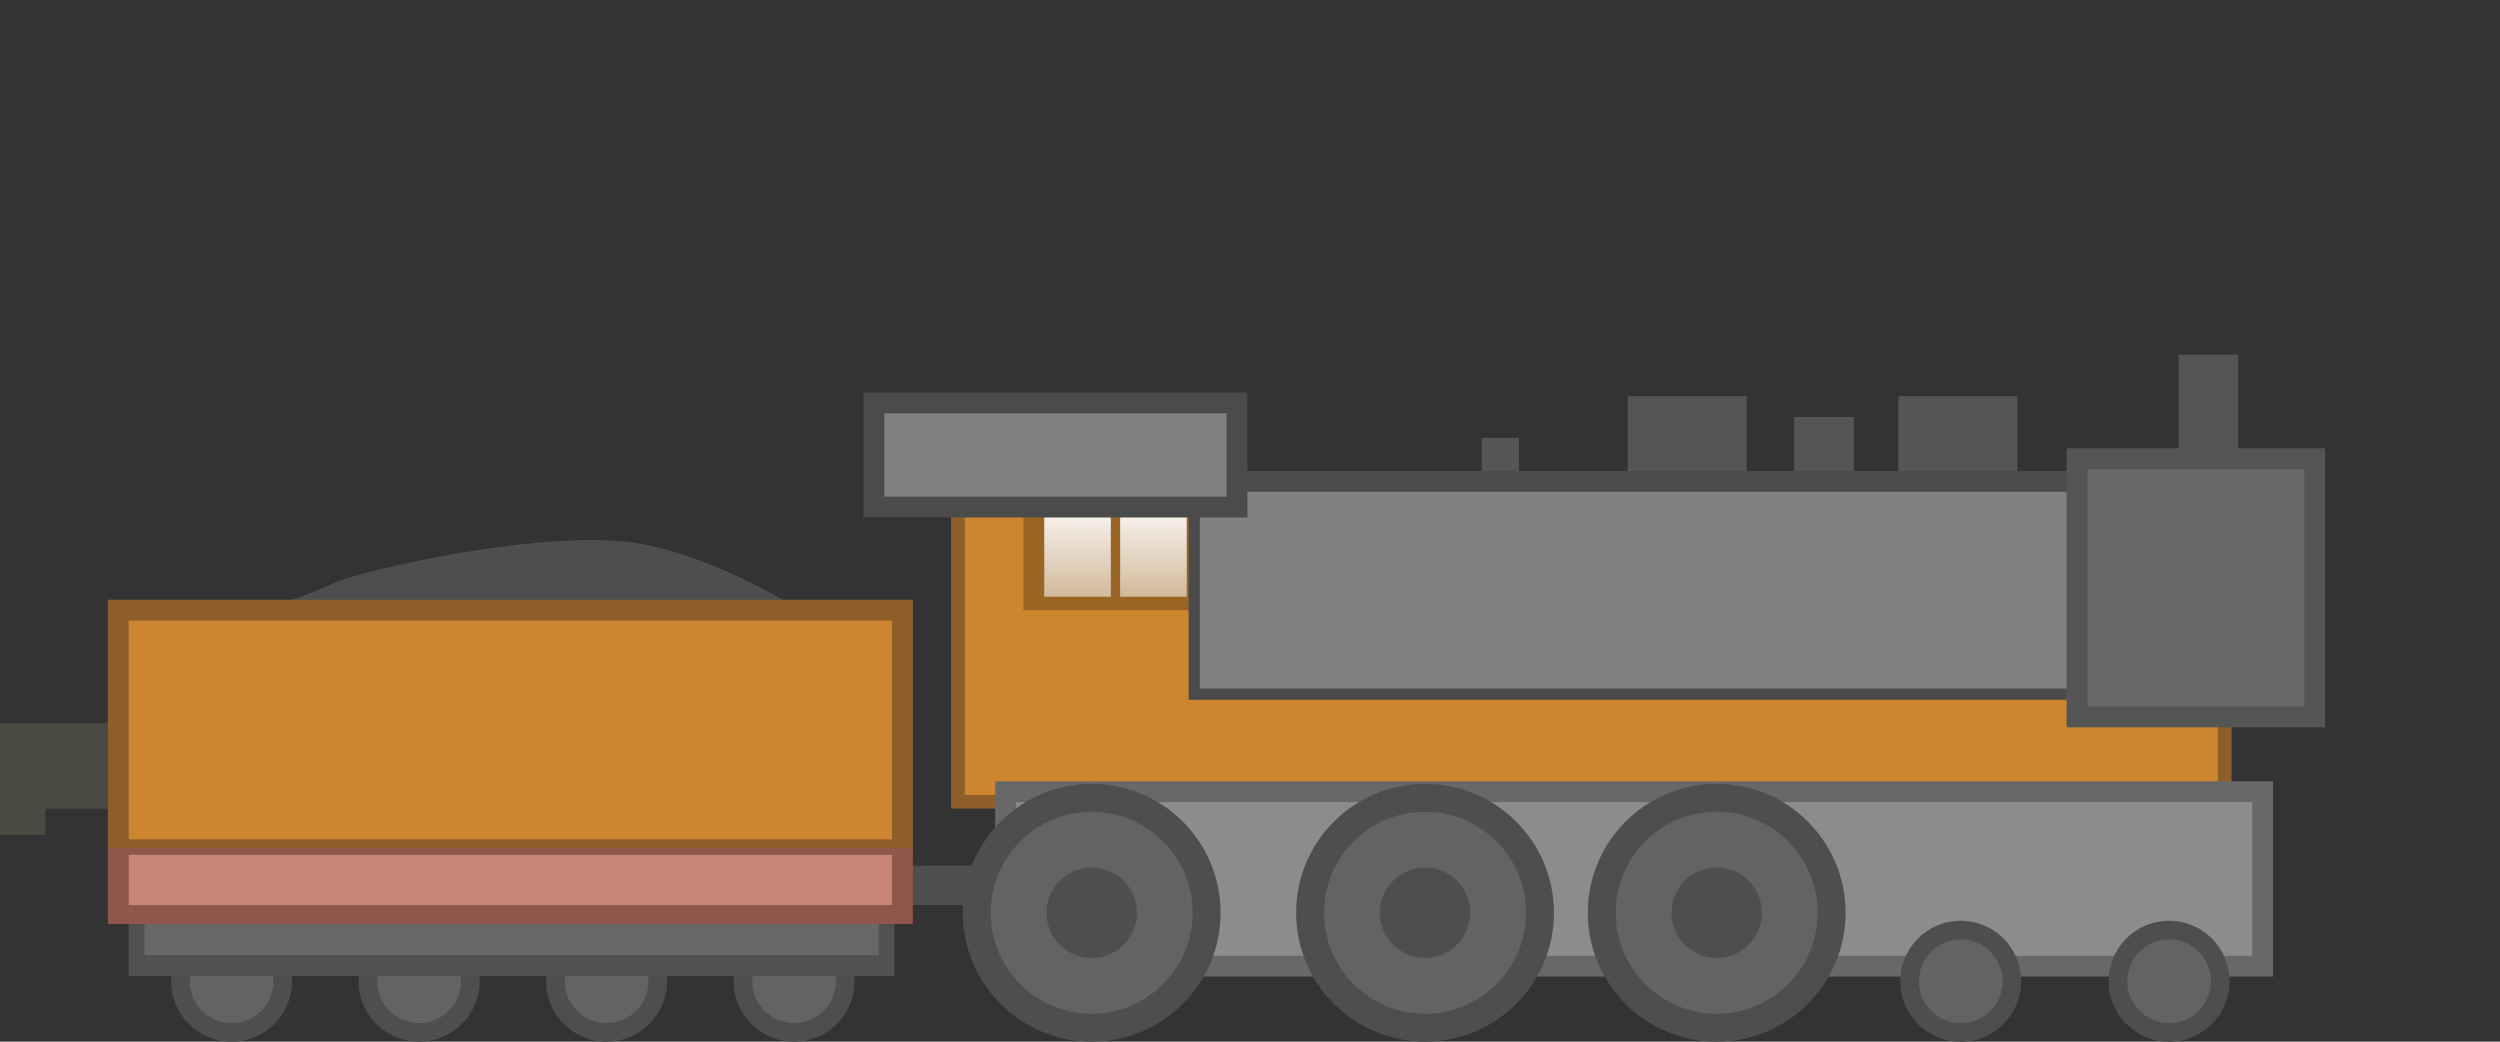<?xml version="1.0" encoding="UTF-8" standalone="no"?>
<!-- Created with Inkscape (http://www.inkscape.org/) -->

<svg
   xmlns:dc="http://purl.org/dc/elements/1.1/"
   xmlns:cc="http://creativecommons.org/ns#"
   xmlns:rdf="http://www.w3.org/1999/02/22-rdf-syntax-ns#"
   xmlns:svg="http://www.w3.org/2000/svg"
   xmlns="http://www.w3.org/2000/svg"
   xmlns:xlink="http://www.w3.org/1999/xlink"
   xmlns:sodipodi="http://sodipodi.sourceforge.net/DTD/sodipodi-0.dtd"
   xmlns:inkscape="http://www.inkscape.org/namespaces/inkscape"
   width="240"
   height="100"
   viewBox="0 0 63.5 26.458"
   version="1.1"
   id="svg8"
   inkscape:version="0.92.1 r15371"
   sodipodi:docname="loco2.svg">
  <rect x="0" y="0" width="63.5" height="26.458" fill="#333333" stroke="none"/>
  <sodipodi:namedview
     id="base"
     pagecolor="#ffffff"
     bordercolor="#666666"
     borderopacity="1.0"
     inkscape:pageopacity="0.0"
     inkscape:pageshadow="2"
     inkscape:zoom="3.959798"
     inkscape:cx="27.651538"
     inkscape:cy="12.844002"
     inkscape:document-units="mm"
     inkscape:current-layer="layer2"
     showgrid="false"
     units="px"
     inkscape:window-width="1884"
     inkscape:window-height="1051"
     inkscape:window-x="0"
     inkscape:window-y="0"
     inkscape:window-maximized="1"
     inkscape:snap-global="true" />
  <defs
     id="defs2">
    <linearGradient
       id="linearGradient1130"
       inkscape:collect="always">
      <stop
         id="stop1126"
         offset="0"
         style="stop-color:#fefdfd;stop-opacity:1;;opacity:1" />
      <stop
         id="stop1128"
         offset="1"
         style="stop-color:#fefdfd;stop-opacity:0.459;opacity:1" />
    </linearGradient>
    <linearGradient
       gradientTransform="translate(0.529)"
       gradientUnits="userSpaceOnUse"
       y2="15.639"
       x2="26.6"
       y1="12.568"
       x1="26.6"
       id="linearGradient1132"
       xlink:href="#linearGradient1130"
       inkscape:collect="always" />
    <linearGradient
       gradientTransform="translate(2.457)"
       gradientUnits="userSpaceOnUse"
       y2="15.639"
       x2="26.6"
       y1="12.568"
       x1="26.6"
       id="linearGradient1132-2"
       xlink:href="#linearGradient1130"
       inkscape:collect="always" />
    <linearGradient
       gradientTransform="translate(0.529)"
       gradientUnits="userSpaceOnUse"
       y2="15.639"
       x2="26.6"
       y1="12.568"
       x1="26.6"
       id="linearGradient1132-450"
       xlink:href="#linearGradient1130-638"
       inkscape:collect="always" />
    <linearGradient
       id="linearGradient1130-638"
       inkscape:collect="always">
      <stop
         id="stop870"
         offset="0"
         style="stop-color:#ffffff;stop-opacity:1;;opacity:1" />
      <stop
         id="stop872"
         offset="1"
         style="stop-color:#ffffff;stop-opacity:0.459;opacity:1" />
    </linearGradient>
    <linearGradient
       gradientTransform="translate(2.457)"
       gradientUnits="userSpaceOnUse"
       y2="15.639"
       x2="26.6"
       y1="12.568"
       x1="26.6"
       id="linearGradient1132-2-490"
       xlink:href="#linearGradient1130-93"
       inkscape:collect="always" />
    <linearGradient
       id="linearGradient1130-93"
       inkscape:collect="always">
      <stop
         id="stop876"
         offset="0"
         style="stop-color:#ffffff;stop-opacity:1;;opacity:1" />
      <stop
         id="stop878"
         offset="1"
         style="stop-color:#ffffff;stop-opacity:0.459;opacity:1" />
    </linearGradient>
  </defs>
  <g
     inkscape:label="Calque 2"
     id="layer2"
     inkscape:groupmode="layer">
    <path
       inkscape:connector-curvature="0"
       style="opacity:1;vector-effect:none;fill:#4a4a43;fill-opacity:1;stroke:none;stroke-width:0.349;stroke-linecap:butt;stroke-linejoin:miter;stroke-miterlimit:4;stroke-dasharray:none;stroke-dashoffset:0;stroke-opacity:1"
       d="m 4.876,18.369 v 2.174 H 1.153 V 21.204 H 0 v -0.661 -2.022 -0.151 z"
       id="rect849-3"
       sodipodi:nodetypes="ccccccccc" />
    <rect
       y="10.064"
       x="41.341"
       height="3.26"
       width="3.024"
       id="rect1214"
       style="opacity:1;vector-effect:none;fill:#555555;fill-opacity:1;stroke:none;stroke-width:0.349;stroke-linecap:butt;stroke-linejoin:miter;stroke-miterlimit:4;stroke-dasharray:none;stroke-dashoffset:0;stroke-opacity:1" />
    <rect
       y="10.064"
       x="48.22"
       height="3.26"
       width="3.024"
       id="rect1214-2"
       style="opacity:1;vector-effect:none;fill:#555555;fill-opacity:1;stroke:none;stroke-width:0.349;stroke-linecap:butt;stroke-linejoin:miter;stroke-miterlimit:4;stroke-dasharray:none;stroke-dashoffset:0;stroke-opacity:1" />
    <rect
       y="10.593"
       x="45.574"
       height="3.26"
       width="1.512"
       id="rect1214-2-2"
       style="opacity:1;vector-effect:none;fill:#555555;fill-opacity:1;stroke:none;stroke-width:0.247;stroke-linecap:butt;stroke-linejoin:miter;stroke-miterlimit:4;stroke-dasharray:none;stroke-dashoffset:0;stroke-opacity:1" />
    <rect
       ry="0"
       y="12.19"
       x="24.332"
       height="8.174"
       width="32.175"
       id="rect1112"
       style="opacity:1;vector-effect:none;fill:#cd8530;fill-opacity:1;stroke:#8e5f2a;stroke-width:0.349;stroke-linecap:butt;stroke-linejoin:miter;stroke-miterlimit:4;stroke-dasharray:none;stroke-dashoffset:0;stroke-opacity:1" />
    <rect
       y="11.122"
       x="37.637"
       height="3.26"
       width="0.945"
       id="rect1214-2-2-8"
       style="opacity:1;vector-effect:none;fill:#555555;fill-opacity:1;stroke:none;stroke-width:0.195;stroke-linecap:butt;stroke-linejoin:miter;stroke-miterlimit:4;stroke-dasharray:none;stroke-dashoffset:0;stroke-opacity:1" />
    <rect
       y="19.844"
       x="25.277"
       height="4.961"
       width="32.459"
       id="rect1194"
       style="opacity:1;vector-effect:none;fill:#686868;fill-opacity:1;stroke:none;stroke-width:0.349;stroke-linecap:butt;stroke-linejoin:miter;stroke-miterlimit:4;stroke-dasharray:none;stroke-dashoffset:0;stroke-opacity:1" />
    <path
       sodipodi:nodetypes="ccccc"
       inkscape:connector-curvature="0"
       id="rect1194-9"
       d="M 25.806,20.373 H 57.207 V 24.276 H 25.806 Z"
       style="opacity:1;vector-effect:none;fill:#8c8c8c;fill-opacity:1;stroke:none;stroke-width:0.349;stroke-linecap:butt;stroke-linejoin:miter;stroke-miterlimit:4;stroke-dasharray:none;stroke-dashoffset:0;stroke-opacity:1" />
    <path
       inkscape:connector-curvature="0"
       id="path855"
       d="m 4.744,16.168 c 0,0 3.007,-1.002 3.675,-1.336 0.668,-0.334 5.613,-1.47 7.951,-1.002 2.339,0.468 4.944,2.205 4.944,2.472 0,0.267 -16.571,-0.134 -16.571,-0.134 z"
       style="fill:#4e4e4e;stroke:none;stroke-width:0.265px;stroke-linecap:butt;stroke-linejoin:miter;stroke-opacity:1;fill-opacity:1;opacity:1" />
    <rect
       y="15.233"
       x="2.74"
       height="6.348"
       width="20.446"
       id="rect819"
       style="opacity:1;vector-effect:none;fill:#8e5f2a;fill-opacity:1;stroke:none;stroke-width:0.349;stroke-linecap:butt;stroke-linejoin:miter;stroke-miterlimit:4;stroke-dasharray:none;stroke-dashoffset:0;stroke-opacity:1" />
    <path
       sodipodi:nodetypes="ccccc"
       inkscape:connector-curvature="0"
       id="rect819-3"
       d="M 3.269,15.762 H 22.656 v 5.557 H 3.269 Z"
       style="opacity:1;vector-effect:none;fill:#cd8530;fill-opacity:1;stroke:none;stroke-width:0.349;stroke-linecap:butt;stroke-linejoin:miter;stroke-miterlimit:4;stroke-dasharray:none;stroke-dashoffset:0;stroke-opacity:1" />
    <circle
       r="1.536"
       cy="24.923"
       cx="20.17"
       id="path862-7-3"
       style="opacity:1;vector-effect:none;fill:#4e4e4e;fill-opacity:1;stroke:none;stroke-width:0.349;stroke-linecap:butt;stroke-linejoin:miter;stroke-miterlimit:4;stroke-dasharray:none;stroke-dashoffset:0;stroke-opacity:1" />
    <circle
       r="1.063"
       cy="24.923"
       cx="20.17"
       id="path862-7-3-2"
       style="opacity:1;vector-effect:none;fill:#636363;fill-opacity:1;stroke:none;stroke-width:0.242;stroke-linecap:butt;stroke-linejoin:miter;stroke-miterlimit:4;stroke-dasharray:none;stroke-dashoffset:0;stroke-opacity:1" />
    <circle
       r="1.536"
       cy="24.923"
       cx="10.645"
       id="path862-7"
       style="opacity:1;vector-effect:none;fill:#4e4e4e;fill-opacity:1;stroke:none;stroke-width:0.349;stroke-linecap:butt;stroke-linejoin:miter;stroke-miterlimit:4;stroke-dasharray:none;stroke-dashoffset:0;stroke-opacity:1" />
    <circle
       r="1.063"
       cy="24.923"
       cx="10.645"
       id="path862-7-3-2-1"
       style="opacity:1;vector-effect:none;fill:#636363;fill-opacity:1;stroke:none;stroke-width:0.242;stroke-linecap:butt;stroke-linejoin:miter;stroke-miterlimit:4;stroke-dasharray:none;stroke-dashoffset:0;stroke-opacity:1" />
    <circle
       r="1.536"
       cy="24.923"
       cx="15.407"
       id="path862-5"
       style="opacity:1;vector-effect:none;fill:#4e4e4e;fill-opacity:1;stroke:none;stroke-width:0.349;stroke-linecap:butt;stroke-linejoin:miter;stroke-miterlimit:4;stroke-dasharray:none;stroke-dashoffset:0;stroke-opacity:1" />
    <circle
       r="1.063"
       cy="24.923"
       cx="15.407"
       id="path862-7-3-2-9"
       style="opacity:1;vector-effect:none;fill:#636363;fill-opacity:1;stroke:none;stroke-width:0.242;stroke-linecap:butt;stroke-linejoin:miter;stroke-miterlimit:4;stroke-dasharray:none;stroke-dashoffset:0;stroke-opacity:1" />
    <circle
       r="1.536"
       cy="24.923"
       cx="5.882"
       id="path862"
       style="opacity:1;vector-effect:none;fill:#4e4e4e;fill-opacity:1;stroke:none;stroke-width:0.349;stroke-linecap:butt;stroke-linejoin:miter;stroke-miterlimit:4;stroke-dasharray:none;stroke-dashoffset:0;stroke-opacity:1" />
    <circle
       r="1.063"
       cy="24.923"
       cx="5.882"
       id="path862-7-3-2-9-2"
       style="opacity:1;vector-effect:none;fill:#636363;fill-opacity:1;stroke:none;stroke-width:0.242;stroke-linecap:butt;stroke-linejoin:miter;stroke-miterlimit:4;stroke-dasharray:none;stroke-dashoffset:0;stroke-opacity:1" />
    <path
       sodipodi:nodetypes="cccccccc"
       inkscape:connector-curvature="0"
       id="rect857-7"
       d="m 25.976,21.988 0.047,0.611 h -1.289 v 0.391 H 22.707 V 21.988 c 1.109,-0.006 2.165,0 3.269,0 z"
       style="opacity:1;vector-effect:none;fill:#4e4e4e;fill-opacity:1;stroke:none;stroke-width:0.349;stroke-linecap:butt;stroke-linejoin:miter;stroke-miterlimit:4;stroke-dasharray:none;stroke-dashoffset:0;stroke-opacity:1" />
    <rect
       ry="0"
       y="22.989"
       x="3.269"
       height="1.799"
       width="19.449"
       id="rect916"
       style="opacity:1;vector-effect:none;fill:#515151;fill-opacity:1;stroke:none;stroke-width:0.349;stroke-linecap:butt;stroke-linejoin:miter;stroke-miterlimit:4;stroke-dasharray:none;stroke-dashoffset:0;stroke-opacity:1" />
    <rect
       ry="0"
       y="22.46"
       x="3.67"
       height="1.799"
       width="18.647"
       id="rect916-6"
       style="opacity:1;vector-effect:none;fill:#686868;fill-opacity:1;stroke:none;stroke-width:0.342;stroke-linecap:butt;stroke-linejoin:miter;stroke-miterlimit:4;stroke-dasharray:none;stroke-dashoffset:0;stroke-opacity:1" />
    <rect
       y="21.533"
       x="2.74"
       height="1.938"
       width="20.446"
       id="rect837"
       style="opacity:1;vector-effect:none;fill:#8f564b;fill-opacity:1;stroke:none;stroke-width:0.349;stroke-linecap:butt;stroke-linejoin:miter;stroke-miterlimit:4;stroke-dasharray:none;stroke-dashoffset:0;stroke-opacity:1" />
    <path
       sodipodi:nodetypes="ccccc"
       inkscape:connector-curvature="0"
       id="rect837-6"
       d="M 3.269,21.714 H 22.656 v 1.275 H 3.269 Z"
       style="opacity:1;vector-effect:none;fill:#c98577;fill-opacity:1;stroke:none;stroke-width:0.349;stroke-linecap:butt;stroke-linejoin:miter;stroke-miterlimit:4;stroke-dasharray:none;stroke-dashoffset:0;stroke-opacity:1" />
    <rect
       y="12.331"
       x="25.995"
       height="3.166"
       width="4.536"
       id="rect1114"
       style="opacity:1;vector-effect:none;fill:#9b6625;fill-opacity:1;stroke:none;stroke-width:0.349;stroke-linecap:butt;stroke-linejoin:miter;stroke-miterlimit:4;stroke-dasharray:none;stroke-dashoffset:0;stroke-opacity:1" />
    <circle
       r="3.274"
       cy="23.184"
       cx="27.729"
       id="path996"
       style="opacity:1;vector-effect:none;fill:#4e4e4e;fill-opacity:1;stroke:none;stroke-width:0.349;stroke-linecap:butt;stroke-linejoin:miter;stroke-miterlimit:4;stroke-dasharray:none;stroke-dashoffset:0;stroke-opacity:1" />
    <circle
       r="2.565"
       cy="23.184"
       cx="27.729"
       id="path996-0"
       style="opacity:1;vector-effect:none;fill:#636363;fill-opacity:1;stroke:none;stroke-width:0.274;stroke-linecap:butt;stroke-linejoin:miter;stroke-miterlimit:4;stroke-dasharray:none;stroke-dashoffset:0;stroke-opacity:1" />
    <circle
       r="1.148"
       cy="23.184"
       cx="27.729"
       id="path996-0-9"
       style="opacity:1;vector-effect:none;fill:#4e4e4e;fill-opacity:1;stroke:none;stroke-width:0.122;stroke-linecap:butt;stroke-linejoin:miter;stroke-miterlimit:4;stroke-dasharray:none;stroke-dashoffset:0;stroke-opacity:1" />
    <circle
       r="3.274"
       cy="23.184"
       cx="36.196"
       id="path996-3"
       style="opacity:1;vector-effect:none;fill:#4e4e4e;fill-opacity:1;stroke:none;stroke-width:0.349;stroke-linecap:butt;stroke-linejoin:miter;stroke-miterlimit:4;stroke-dasharray:none;stroke-dashoffset:0;stroke-opacity:1" />
    <circle
       r="2.565"
       cy="23.184"
       cx="36.196"
       id="path996-0-6"
       style="opacity:1;vector-effect:none;fill:#636363;fill-opacity:1;stroke:none;stroke-width:0.274;stroke-linecap:butt;stroke-linejoin:miter;stroke-miterlimit:4;stroke-dasharray:none;stroke-dashoffset:0;stroke-opacity:1" />
    <circle
       r="1.148"
       cy="23.184"
       cx="36.196"
       id="path996-0-9-0"
       style="opacity:1;vector-effect:none;fill:#4e4e4e;fill-opacity:1;stroke:none;stroke-width:0.122;stroke-linecap:butt;stroke-linejoin:miter;stroke-miterlimit:4;stroke-dasharray:none;stroke-dashoffset:0;stroke-opacity:1" />
    <circle
       r="3.274"
       cy="23.184"
       cx="43.604"
       id="path996-3-6"
       style="opacity:1;vector-effect:none;fill:#4e4e4e;fill-opacity:1;stroke:none;stroke-width:0.349;stroke-linecap:butt;stroke-linejoin:miter;stroke-miterlimit:4;stroke-dasharray:none;stroke-dashoffset:0;stroke-opacity:1" />
    <circle
       r="2.565"
       cy="23.184"
       cx="43.604"
       id="path996-0-6-2"
       style="opacity:1;vector-effect:none;fill:#636363;fill-opacity:1;stroke:none;stroke-width:0.274;stroke-linecap:butt;stroke-linejoin:miter;stroke-miterlimit:4;stroke-dasharray:none;stroke-dashoffset:0;stroke-opacity:1" />
    <circle
       r="1.148"
       cy="23.184"
       cx="43.604"
       id="path996-0-9-0-6"
       style="opacity:1;vector-effect:none;fill:#4e4e4e;fill-opacity:1;stroke:none;stroke-width:0.122;stroke-linecap:butt;stroke-linejoin:miter;stroke-miterlimit:4;stroke-dasharray:none;stroke-dashoffset:0;stroke-opacity:1" />
    <circle
       r="1.536"
       cy="24.923"
       cx="49.803"
       id="path862-7-3-1"
       style="opacity:1;vector-effect:none;fill:#4e4e4e;fill-opacity:1;stroke:none;stroke-width:0.349;stroke-linecap:butt;stroke-linejoin:miter;stroke-miterlimit:4;stroke-dasharray:none;stroke-dashoffset:0;stroke-opacity:1" />
    <circle
       r="1.063"
       cy="24.923"
       cx="49.803"
       id="path862-7-3-2-8"
       style="opacity:1;vector-effect:none;fill:#636363;fill-opacity:1;stroke:none;stroke-width:0.242;stroke-linecap:butt;stroke-linejoin:miter;stroke-miterlimit:4;stroke-dasharray:none;stroke-dashoffset:0;stroke-opacity:1" />
    <circle
       r="1.536"
       cy="24.923"
       cx="55.095"
       id="path862-7-3-1-7"
       style="opacity:1;vector-effect:none;fill:#4e4e4e;fill-opacity:1;stroke:none;stroke-width:0.349;stroke-linecap:butt;stroke-linejoin:miter;stroke-miterlimit:4;stroke-dasharray:none;stroke-dashoffset:0;stroke-opacity:1" />
    <circle
       r="1.063"
       cy="24.923"
       cx="55.095"
       id="path862-7-3-2-8-9"
       style="opacity:1;vector-effect:none;fill:#636363;fill-opacity:1;stroke:none;stroke-width:0.242;stroke-linecap:butt;stroke-linejoin:miter;stroke-miterlimit:4;stroke-dasharray:none;stroke-dashoffset:0;stroke-opacity:1" />
    <path
       sodipodi:nodetypes="ccccc"
       inkscape:connector-curvature="0"
       id="rect1116"
       d="m 26.524,12.709 h 1.691 v 2.447 h -1.691 z"
       style="opacity:1;vector-effect:none;fill:url(#linearGradient1132-450);fill-opacity:1;stroke:none;stroke-width:0.349;stroke-linecap:butt;stroke-linejoin:miter;stroke-miterlimit:4;stroke-dasharray:none;stroke-dashoffset:0;stroke-opacity:1" />
    <path
       sodipodi:nodetypes="ccccc"
       inkscape:connector-curvature="0"
       id="rect1116-3"
       d="m 28.452,12.709 h 1.691 v 2.447 h -1.691 z"
       style="opacity:1;vector-effect:none;fill:url(#linearGradient1132-2-490);fill-opacity:1;stroke:none;stroke-width:0.349;stroke-linecap:butt;stroke-linejoin:miter;stroke-miterlimit:4;stroke-dasharray:none;stroke-dashoffset:0;stroke-opacity:1" />
    <rect
       y="11.963"
       x="30.191"
       height="5.811"
       width="26.695"
       id="rect1159"
       style="opacity:1;vector-effect:none;fill:#4b4b4b;fill-opacity:1;stroke:none;stroke-width:0.347;stroke-linecap:butt;stroke-linejoin:miter;stroke-miterlimit:4;stroke-dasharray:none;stroke-dashoffset:0;stroke-opacity:1" />
    <path
       sodipodi:nodetypes="ccccc"
       inkscape:connector-curvature="0"
       id="rect1159-7"
       d="m 30.474,12.492 h 25.882 v 4.999 H 30.474 Z"
       style="opacity:1;vector-effect:none;fill:#818181;fill-opacity:1;stroke:none;stroke-width:0.347;stroke-linecap:butt;stroke-linejoin:miter;stroke-miterlimit:4;stroke-dasharray:none;stroke-dashoffset:0;stroke-opacity:1" />
    <rect
       y="11.387"
       x="52.491"
       height="7.087"
       width="6.567"
       id="rect1212"
       style="opacity:1;vector-effect:none;fill:#555555;fill-opacity:1;stroke:none;stroke-width:0.349;stroke-linecap:butt;stroke-linejoin:miter;stroke-miterlimit:4;stroke-dasharray:none;stroke-dashoffset:0;stroke-opacity:1" />
    <path
       sodipodi:nodetypes="ccccc"
       inkscape:connector-curvature="0"
       id="rect1110-5"
       d="m 21.932,9.969 h 9.752 V 13.144 H 21.932 Z"
       style="opacity:1;vector-effect:none;fill:#4b4b4b;fill-opacity:1;stroke:none;stroke-width:0.349;stroke-linecap:butt;stroke-linejoin:miter;stroke-miterlimit:4;stroke-dasharray:none;stroke-dashoffset:0;stroke-opacity:1" />
    <path
       sodipodi:nodetypes="ccccc"
       inkscape:connector-curvature="0"
       id="rect1110"
       d="m 22.461,10.498 h 8.693 v 2.117 h -8.693 z"
       style="opacity:1;vector-effect:none;fill:#818181;fill-opacity:1;stroke:none;stroke-width:0.349;stroke-linecap:butt;stroke-linejoin:miter;stroke-miterlimit:4;stroke-dasharray:none;stroke-dashoffset:0;stroke-opacity:1" />
    <rect
       y="9.005"
       x="55.336"
       height="3.26"
       width="1.512"
       id="rect1214-2-2-9"
       style="opacity:1;vector-effect:none;fill:#555555;fill-opacity:1;stroke:none;stroke-width:0.247;stroke-linecap:butt;stroke-linejoin:miter;stroke-miterlimit:4;stroke-dasharray:none;stroke-dashoffset:0;stroke-opacity:1" />
    <path
       sodipodi:nodetypes="ccccc"
       inkscape:connector-curvature="0"
       id="rect1212-6"
       d="m 53.021,11.916 h 5.509 v 6.029 h -5.509 z"
       style="opacity:1;vector-effect:none;fill:#696969;fill-opacity:1;stroke:none;stroke-width:0.349;stroke-linecap:butt;stroke-linejoin:miter;stroke-miterlimit:4;stroke-dasharray:none;stroke-dashoffset:0;stroke-opacity:1" />
  </g>
</svg>
